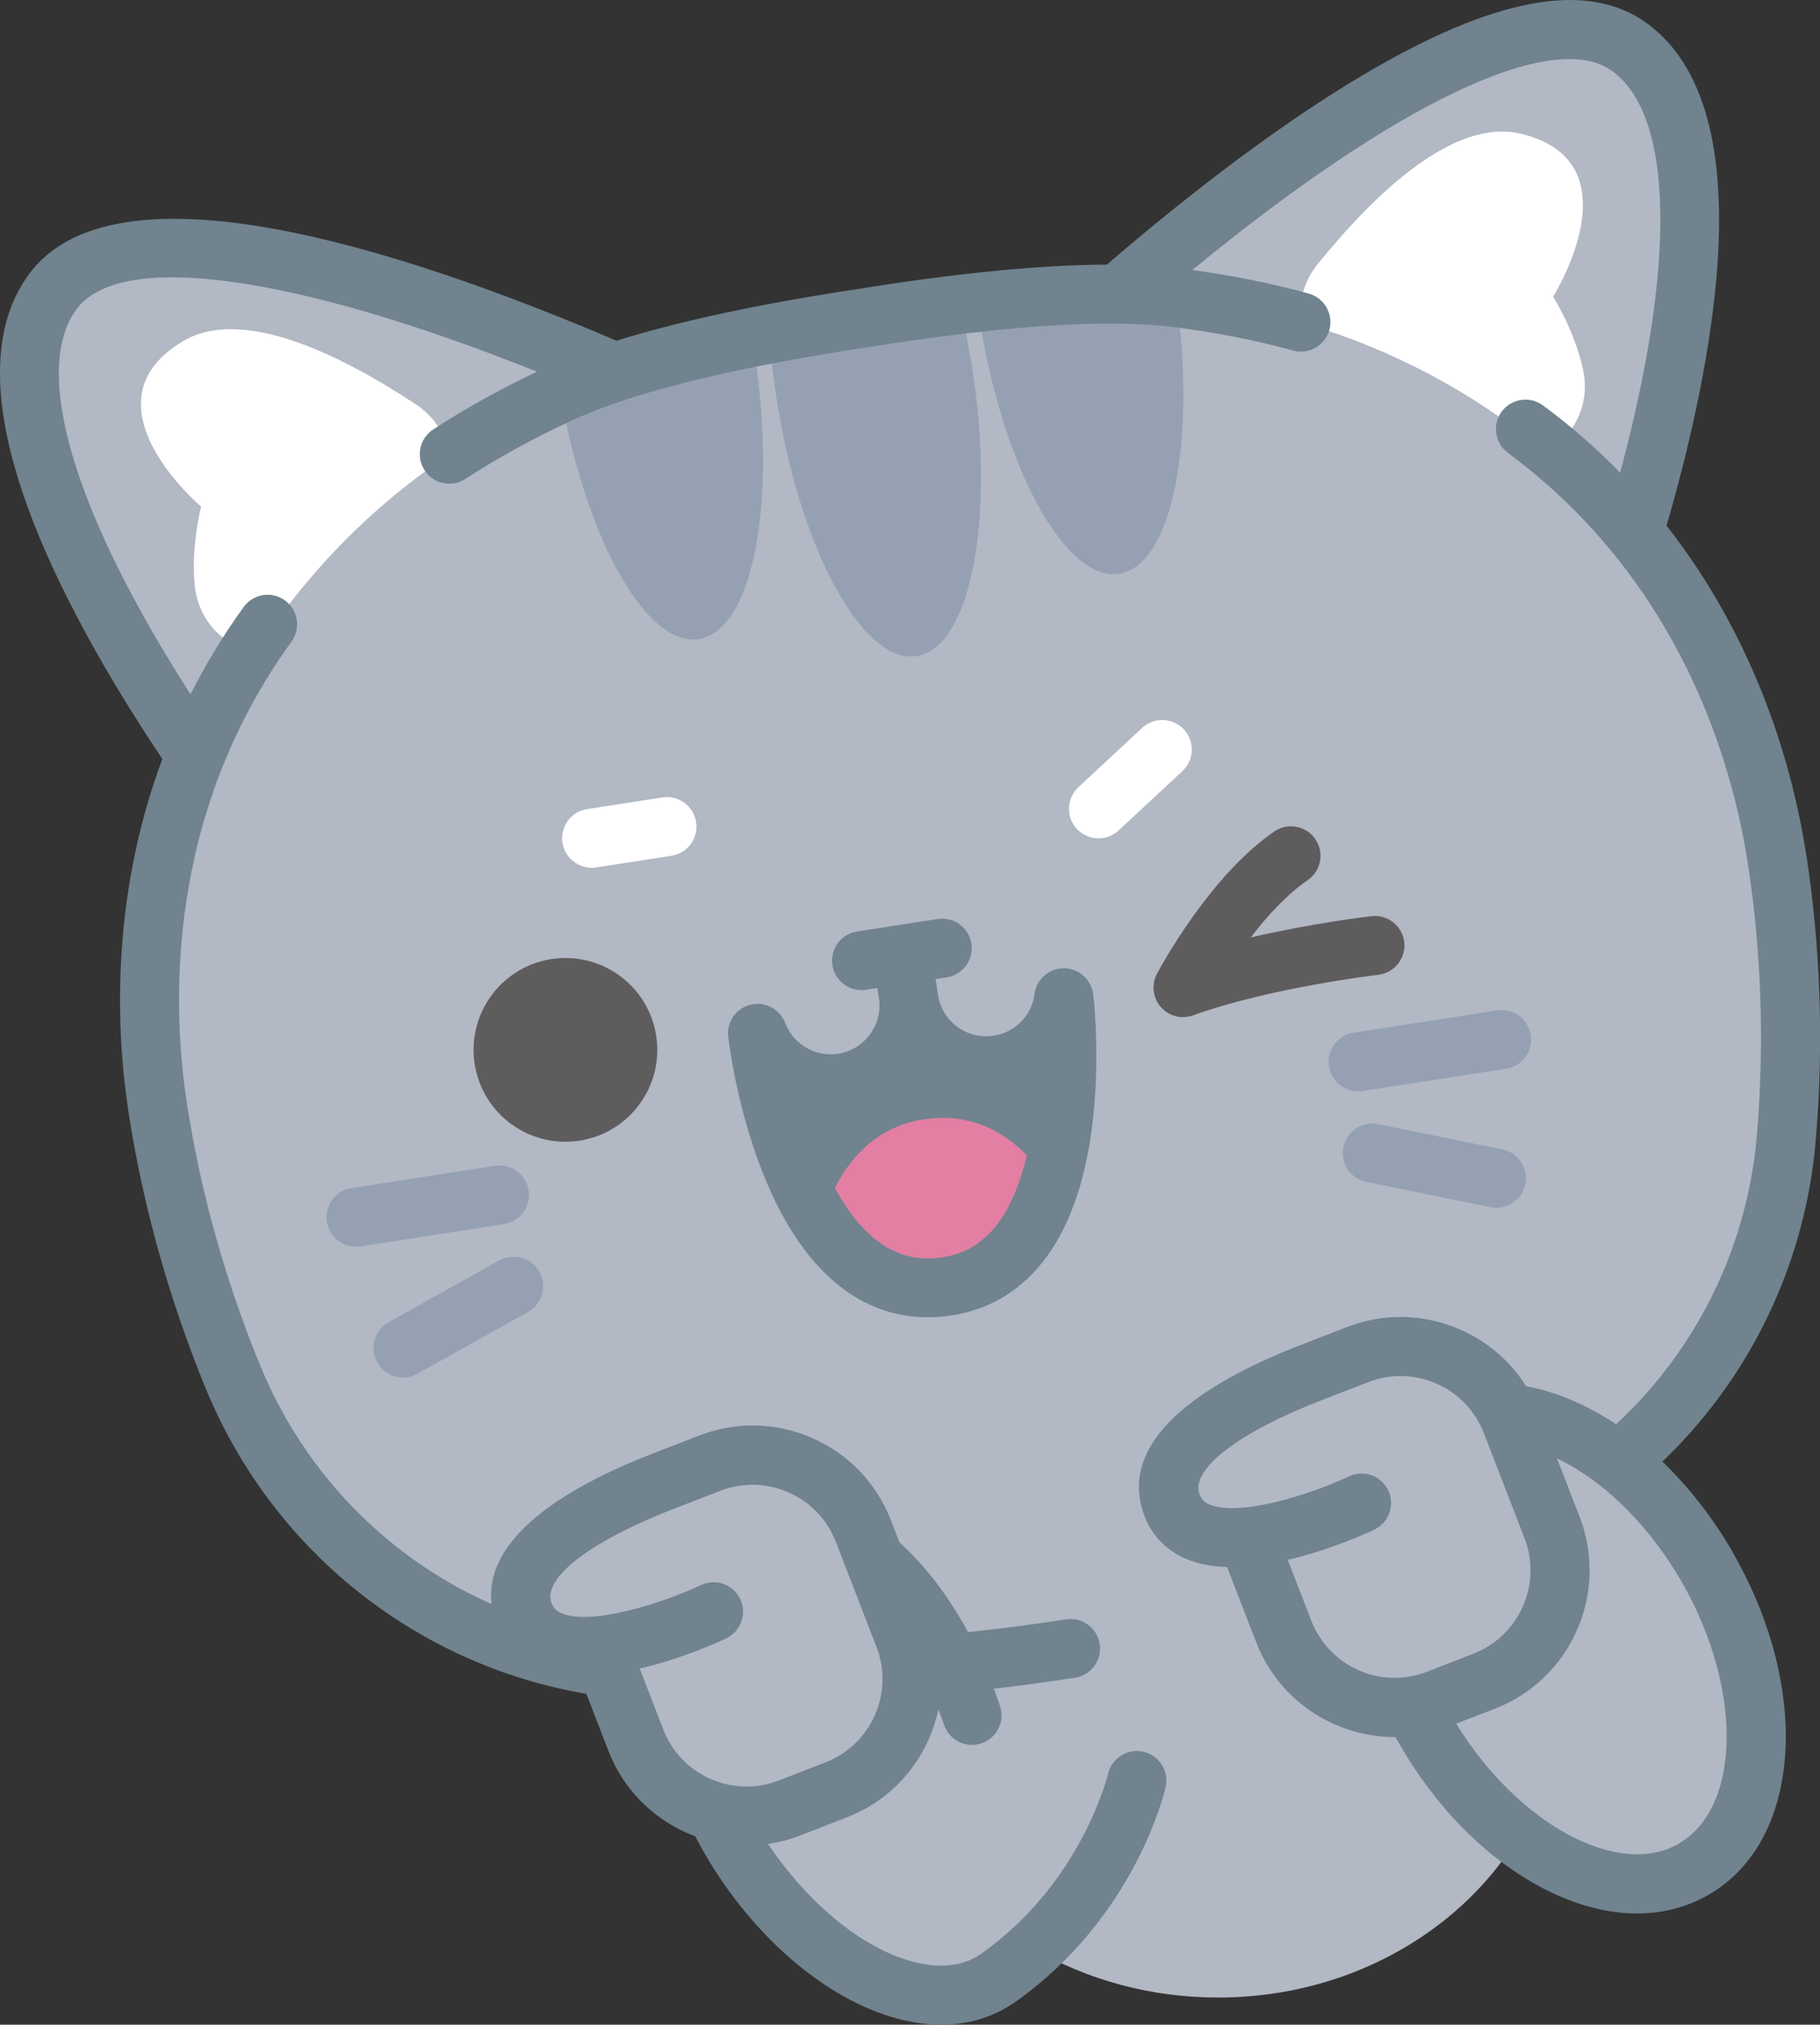 <?xml version="1.0" encoding="UTF-8"?>
<svg id="Capa_2" xmlns="http://www.w3.org/2000/svg" viewBox="0 0 198.42 220.69">
  <rect x="0" y="0" width="198.42" height="220.69" fill="#333333" stroke="none"/>
  <defs>
    <style>
      .cls-1 {
        fill: #5f5c5d;
      }

      .cls-2 {
        fill: #fff;
      }

      .cls-3 {
        fill: #95a1b3;
      }

      .cls-4 {
        fill: #b2b8c4;
      }

      .cls-5 {
        fill: #e27fa3;
      }

      .cls-6 {
        fill: #70838e;
      }
    </style>
  </defs>
  <g id="OBJECTS">
    <g>
      <g>
        <path class="cls-4" d="M193.71,93.48c-1.78-11.49-6.48-24.41-15.58-35.47,4.11-13.65,11.57-44.07-.45-52.86-12.1-8.85-42.53,15.39-55.8,26.91-7.46-.08-16.93.88-27.67,2.59-10.76,1.62-20.07,3.57-27.16,5.91-16.14-6.97-52.47-20.84-61.32-8.74-8.79,12.01,7.52,38.72,15.59,50.5-5.32,13.3-5.89,27.05-4.1,38.54,1.54,9.93,4.26,19.67,8.18,29.22,7.65,18.64,25.27,31.14,45.39,32.06,1.15.05,2.29.09,3.44.13.06,5.62,1.83,12.01,5.34,18.11,7.67,13.29,21.25,20.84,29.25,15.19,1.42-1,2.7-2.06,3.88-3.15,5.81,3.36,12.7,5.31,20.1,5.31,20.65,0,37.4-15.18,37.4-33.9,0-6.32-1.91-12.23-5.22-17.29,16.85-7.77,28.25-24.02,29.78-42.74.84-10.29.48-20.4-1.06-30.33Z"/>
        <g>
          <path class="cls-3" d="M105.99,40.09c2.55,16.44-.17,30.51-6.05,31.42-5.89.91-12.74-11.66-15.29-28.11-.35-2.25-.6-4.46-.75-6.59,6.89-1.39,13.83-2.47,20.81-3.22.5,2.08.93,4.25,1.28,6.49Z"/>
          <g>
            <path class="cls-3" d="M82.23,38.24c2.55,16.43-.15,30.5-6.05,31.42-5.67.88-12.25-10.8-15-26.36,3.52-1.53,7.2-2.79,11.02-3.78,3.27-.84,6.56-1.62,9.85-2.31.07.35.12.69.17,1.04Z"/>
            <path class="cls-3" d="M128.29,32.74c2.13,15.72-.59,28.92-6.28,29.8-5.89.91-12.73-11.68-15.28-28.11-.05-.35-.11-.69-.15-1.05,3.85-.39,7.72-.67,11.6-.86,3.42-.17,6.79-.09,10.11.21Z"/>
          </g>
        </g>
        <path class="cls-2" d="M169.33,32.35s2.3,3.59,3.24,7.86c.88,3.95-1.05,7.37-4,9.13-7.78-6.49-16.89-11.37-26.77-14.21-.25-2.18.33-4.45,1.84-6.32,6.08-7.53,14.78-15.99,22.15-14.24,12.82,3.05,3.53,17.77,3.53,17.77Z"/>
        <path class="cls-2" d="M21.93,55.21s-1.1,4.12-.71,8.48c.35,4.03,3.23,6.71,6.58,7.49,5.44-8.54,12.65-15.95,21.2-21.65-.42-2.15-1.66-4.14-3.67-5.46-8.07-5.34-18.93-10.76-25.42-6.86-11.3,6.79,2.02,18.01,2.02,18.01Z"/>
        <path class="cls-6" d="M196.89,92.99c-1.33-8.59-5.03-22.72-15.2-35.7,2.14-7.33,4.64-17.52,5.46-27.27,1.15-13.71-1.4-22.95-7.58-27.47-6.47-4.73-16.61-2.89-31,5.64-10.33,6.13-20.71,14.46-27.89,20.65-7.14.03-16.16.9-26.95,2.63-10.83,1.63-19.7,3.53-26.52,5.67C42.84,26.72,12.39,17.27,3.13,29.92c-4.52,6.18-4.15,15.76,1.1,28.47,3.74,9.05,9.22,18,13.47,24.33-5.76,15.45-5,30.04-3.67,38.63,1.57,10.15,4.4,20.23,8.38,29.95,3.99,9.72,10.61,18.05,19.14,24.08,8.55,6.04,18.6,9.49,29.09,9.97,3.63.17,7.25.25,10.87.25,12.03,0,23.99-.91,35.69-2.73,1.76-.27,2.96-1.92,2.69-3.67-.27-1.76-1.92-2.96-3.67-2.69-14.79,2.29-30.02,3.1-45.28,2.41-9.25-.43-18.13-3.47-25.67-8.8-7.53-5.33-13.37-12.68-16.9-21.27-3.8-9.26-6.48-18.84-7.98-28.49-1.65-10.67-2.37-31.4,11.39-50.43,1.04-1.44.72-3.45-.72-4.49-1.44-1.04-3.45-.72-4.49.72-2.28,3.15-4.19,6.34-5.8,9.52C8.08,55.93,3.42,40.43,8.33,33.72c4.72-6.46,23.68-3.81,50.21,6.79-4.01,1.91-7.81,4.02-11.31,6.3-1.49.97-1.91,2.96-.94,4.45.62.95,1.65,1.46,2.7,1.46.6,0,1.21-.17,1.75-.52,3.6-2.34,7.54-4.5,11.72-6.42,6.65-3.05,17.49-5.73,32.27-7.95,14.72-2.35,25.87-3.09,33.13-2.19,4.57.57,8.98,1.43,13.11,2.57,1.71.47,3.48-.53,3.96-2.25.47-1.71-.53-3.48-2.25-3.96-4.03-1.11-8.29-1.97-12.69-2.57,22.06-18.14,39.33-26.41,45.79-21.68,6.7,4.9,6.96,21.08.85,43.76-2.5-2.55-5.28-5.01-8.41-7.32-1.43-1.06-3.44-.75-4.5.67-1.06,1.43-.75,3.44.67,4.5,18.88,13.96,24.48,33.94,26.14,44.61,1.5,9.65,1.84,19.6,1.03,29.57-.76,9.25-4.1,18.03-9.66,25.39-5.57,7.37-13.11,12.95-21.79,16.16-1.67.62-2.52,2.47-1.9,4.13.48,1.3,1.71,2.1,3.02,2.1.37,0,.75-.06,1.11-.2,9.84-3.64,18.38-9.97,24.7-18.32,6.3-8.33,10.09-18.27,10.94-28.75.86-10.48.49-20.93-1.08-31.08Z"/>
        <path class="cls-1" d="M71.54,112.9c-.85-5.47-5.97-9.21-11.43-8.36-5.47.85-9.21,5.97-8.36,11.43.85,5.47,5.97,9.21,11.43,8.36,5.47-.85,9.21-5.97,8.36-11.43Z"/>
        <g>
          <g>
            <path class="cls-3" d="M148.07,118.95c-1.56,0-2.93-1.14-3.18-2.72-.27-1.76.93-3.4,2.69-3.67l15.64-2.43c1.76-.27,3.4.93,3.67,2.69.27,1.76-.93,3.4-2.69,3.67l-15.64,2.43c-.17.03-.33.04-.5.04Z"/>
            <path class="cls-3" d="M163.15,131.65c-.21,0-.43-.02-.65-.07l-13.53-2.75c-1.74-.35-2.87-2.05-2.51-3.79.35-1.74,2.05-2.86,3.79-2.51l13.53,2.75c1.74.35,2.87,2.05,2.51,3.79-.31,1.52-1.65,2.58-3.15,2.58Z"/>
          </g>
          <g>
            <path class="cls-3" d="M38.81,135.89c-1.56,0-2.93-1.14-3.18-2.72-.27-1.76.93-3.4,2.69-3.67l15.64-2.43c1.76-.27,3.4.93,3.67,2.69.27,1.76-.93,3.4-2.69,3.67l-15.64,2.43c-.17.03-.33.04-.5.04Z"/>
            <path class="cls-3" d="M43.94,150.15c-1.13,0-2.22-.59-2.81-1.65-.87-1.55-.31-3.51,1.24-4.38l12.06-6.73c1.55-.87,3.51-.31,4.38,1.24.87,1.55.31,3.51-1.24,4.38l-12.06,6.73c-.5.28-1.03.41-1.56.41Z"/>
          </g>
        </g>
        <g>
          <path class="cls-2" d="M119.76,91.38c-.86,0-1.72-.35-2.36-1.03-1.21-1.3-1.13-3.34.17-4.55l6.95-6.46c1.3-1.21,3.34-1.13,4.55.17,1.21,1.3,1.13,3.34-.17,4.55l-6.95,6.46c-.62.58-1.41.86-2.19.86Z"/>
          <path class="cls-2" d="M64.5,94.58c-1.56,0-2.93-1.14-3.18-2.72-.27-1.76.93-3.4,2.69-3.67l8.21-1.27c1.76-.27,3.4.93,3.67,2.69s-.93,3.4-2.69,3.67l-8.21,1.27c-.17.03-.33.04-.5.04Z"/>
        </g>
        <path class="cls-1" d="M128.98,110.87c-.91,0-1.8-.39-2.43-1.11-.87-1-1.04-2.44-.42-3.61.23-.43,5.65-10.62,12.8-15.52,1.47-1,3.47-.63,4.47.84,1,1.47.63,3.47-.84,4.47-2.29,1.57-4.44,3.94-6.2,6.24,6.73-1.56,12.8-2.28,13.16-2.32,1.77-.2,3.36,1.06,3.57,2.82.21,1.76-1.06,3.36-2.82,3.57-.12.01-11.84,1.4-20.19,4.42-.36.13-.73.19-1.09.19Z"/>
        <g>
          <path class="cls-6" d="M115.98,108.75s1.34,11.19-1.52,20.27c-1.79,5.68-5.25,10.52-11.71,11.28-5.94.7-10.21-2.56-13.24-7.06-5.51-8.21-6.92-20.57-6.92-20.57,1.36,3.57,5.01,5.91,8.97,5.44,4.67-.55,8.02-4.79,7.48-9.46.55,4.67,4.79,8.02,9.47,7.47,3.96-.47,6.97-3.58,7.47-7.37Z"/>
          <path class="cls-5" d="M114.45,129.02c-1.79,5.68-5.25,10.52-11.71,11.28-5.94.7-10.21-2.56-13.24-7.06,1.78-5.68,5.23-10.54,11.71-11.3,5.95-.69,10.22,2.57,13.24,7.09Z"/>
          <path class="cls-6" d="M119.17,108.37c-.19-1.61-1.56-2.82-3.18-2.83h-.01c-1.62,0-2.98,1.2-3.19,2.8-.31,2.41-2.23,4.3-4.65,4.58-1.41.17-2.8-.23-3.92-1.11-1.11-.88-1.82-2.14-1.98-3.55,0-.04-.01-.08-.02-.12h0s-.22-1.42-.22-1.42l1.21-.19c1.76-.27,2.96-1.92,2.69-3.67-.27-1.76-1.92-2.96-3.67-2.69l-8.79,1.36c-1.76.27-2.96,1.92-2.69,3.67.25,1.59,1.62,2.72,3.18,2.72.16,0,.33-.01.5-.04l1.21-.19.21,1.32c.33,2.9-1.76,5.53-4.66,5.87-2.43.29-4.72-1.11-5.59-3.38-.58-1.52-2.19-2.37-3.77-1.99-1.58.38-2.62,1.88-2.44,3.49.02.2.56,4.84,2.24,10.42,2.34,7.76,5.65,13.38,9.84,16.71,2.9,2.3,6.14,3.45,9.68,3.45.65,0,1.31-.04,1.98-.12,4.3-.5,7.86-2.5,10.57-5.94,3.31-4.2,5.23-10.44,5.71-18.53.34-5.82-.2-10.46-.23-10.65ZM108.63,133.57c-1.63,2.07-3.68,3.23-6.26,3.53-2.58.3-4.83-.35-6.9-1.98-3.79-3-6.31-8.87-7.85-14.11,1.37.35,2.83.46,4.31.29,3.33-.39,6.18-2.15,8.04-4.64.08.07.17.14.25.21,2.46,1.95,5.54,2.81,8.65,2.45,1.48-.17,2.87-.62,4.12-1.28-.28,5.44-1.37,11.72-4.37,15.54Z"/>
        </g>
      </g>
      <g>
        <path class="cls-4" d="M186.12,170.8c-5.65-9.79-14.24-16.05-21.77-16.72-2.9-6.03-10.01-8.9-16.35-6.44l-5.07,1.97c-9.16,3.55-17.12,8.55-15.24,14.2,1.11,3.33,4.53,4.06,8.28,3.71l3.99,10.29c2.24,5.79,8.17,9.04,14.06,8.13.43.87.89,1.74,1.39,2.6,7.67,13.29,20.77,20.09,29.25,15.19,8.48-4.9,9.14-19.64,1.47-32.93Z"/>
        <path class="cls-6" d="M188.91,169.19c-4.01-6.95-9.56-12.51-15.62-15.66-2.34-1.22-4.66-2.03-6.91-2.43-1.7-2.71-4.17-4.85-7.16-6.17-3.95-1.74-8.35-1.84-12.38-.28l-5,1.94s-.05.02-.08.03c-9.37,3.63-19.95,9.74-17.13,18.22.78,2.35,2.4,4.1,4.69,5.08,1.34.57,2.87.84,4.46.88l3.17,8.19c1.56,4.03,4.6,7.21,8.55,8.96,2.09.92,4.31,1.39,6.52,1.39.04,0,.08,0,.12,0,.15.28.31.56.47.83,4.01,6.95,9.56,12.51,15.62,15.66,3.51,1.82,6.99,2.74,10.25,2.74,2.79,0,5.43-.68,7.78-2.03,5.09-2.94,8.07-8.61,8.4-15.96.02-.44.03-.89.03-1.33,0-6.47-2.03-13.53-5.78-20.03ZM142.96,176.65l-2.57-6.63c4.65-1.08,8.68-2.93,9.43-3.29,1.6-.76,2.29-2.68,1.53-4.28-.76-1.61-2.68-2.29-4.28-1.53-4.42,2.09-12.06,4.42-15.21,3.07-.59-.25-.91-.6-1.11-1.19-.9-2.7,4.34-6.7,13.35-10.19,0,0,0,0,0,0h0s5.07-1.96,5.07-1.96c2.42-.94,5.07-.88,7.45.17,2.38,1.05,4.21,2.96,5.15,5.38l4.43,11.44c1.94,5.01-.55,10.67-5.56,12.61l-5.07,1.97c-2.43.94-5.08.88-7.46-.17-2.38-1.05-4.21-2.97-5.15-5.4ZM183.05,200.95c-6.63,3.83-17.57-2.13-24.29-13.07l4.21-1.63c8.32-3.22,12.46-12.61,9.24-20.93l-2.47-6.37c.19.09.39.19.58.29,2.5,1.29,4.9,3.11,7.1,5.34,2.2,2.23,4.21,4.87,5.91,7.82,6.66,11.53,6.53,24.6-.29,28.54Z"/>
      </g>
      <g>
        <path class="cls-4" d="M77.36,159.49l-5.07,1.97c-9.16,3.55-17.12,8.55-15.24,14.2,1.11,3.33,4.53,4.06,8.28,3.71l3.99,10.29c2.59,6.68,10.09,9.99,16.77,7.4l5.07-1.97c6.67-2.58,9.99-10.09,7.4-16.77l-4.43-11.44c-2.58-6.67-10.1-9.98-16.77-7.39Z"/>
        <path class="cls-6" d="M124.65,190.94c-1.72-.4-3.45.69-3.85,2.41-.03.12-2.86,11.87-13.82,19.6-1.81,1.28-4.12,1.62-6.85,1.02-5.66-1.24-11.89-6.24-16.39-12.98,1.19-.18,2.36-.48,3.51-.93l5.07-1.97c4.03-1.56,7.21-4.6,8.95-8.55.46-1.05.81-2.13,1.04-3.22.21.55.41,1.11.61,1.68.57,1.69,2.4,2.59,4.08,2.02,1.69-.57,2.59-2.39,2.02-4.08-2.54-7.52-6.42-13.74-10.96-17.82l-.93-2.41c-1.56-4.03-4.6-7.2-8.55-8.95-3.95-1.74-8.35-1.84-12.37-.28l-5,1.94s-.05.02-.08.03c-9.37,3.63-19.95,9.74-17.13,18.22.78,2.35,2.4,4.1,4.69,5.08,1.34.57,2.87.83,4.46.88l3.17,8.19c1.56,4.03,4.6,7.21,8.55,8.96.3.13.61.26.92.37.32.62.66,1.23,1.01,1.84,5.48,9.49,13.89,16.49,21.95,18.26,1.32.29,2.62.44,3.86.44,3,0,5.75-.84,8.08-2.48,13.05-9.21,16.26-22.85,16.39-23.43.39-1.73-.69-3.44-2.42-3.84ZM69.74,181.87c4.65-1.08,8.68-2.93,9.43-3.29,1.6-.76,2.29-2.68,1.53-4.28-.76-1.6-2.68-2.29-4.28-1.53-4.42,2.09-12.06,4.42-15.21,3.07-.59-.25-.91-.6-1.11-1.19-.9-2.7,4.34-6.7,13.35-10.19,0,0,0,0,0,0h0s5.07-1.96,5.07-1.96c2.43-.94,5.07-.88,7.45.17,2.38,1.05,4.21,2.96,5.15,5.38l4.43,11.44c.94,2.43.88,5.08-.17,7.46-1.05,2.38-2.97,4.21-5.39,5.15l-5.07,1.97c-2.43.94-5.08.88-7.46-.17-2.38-1.05-4.21-2.97-5.15-5.4l-2.57-6.63Z"/>
      </g>
    </g>
  </g>
</svg>